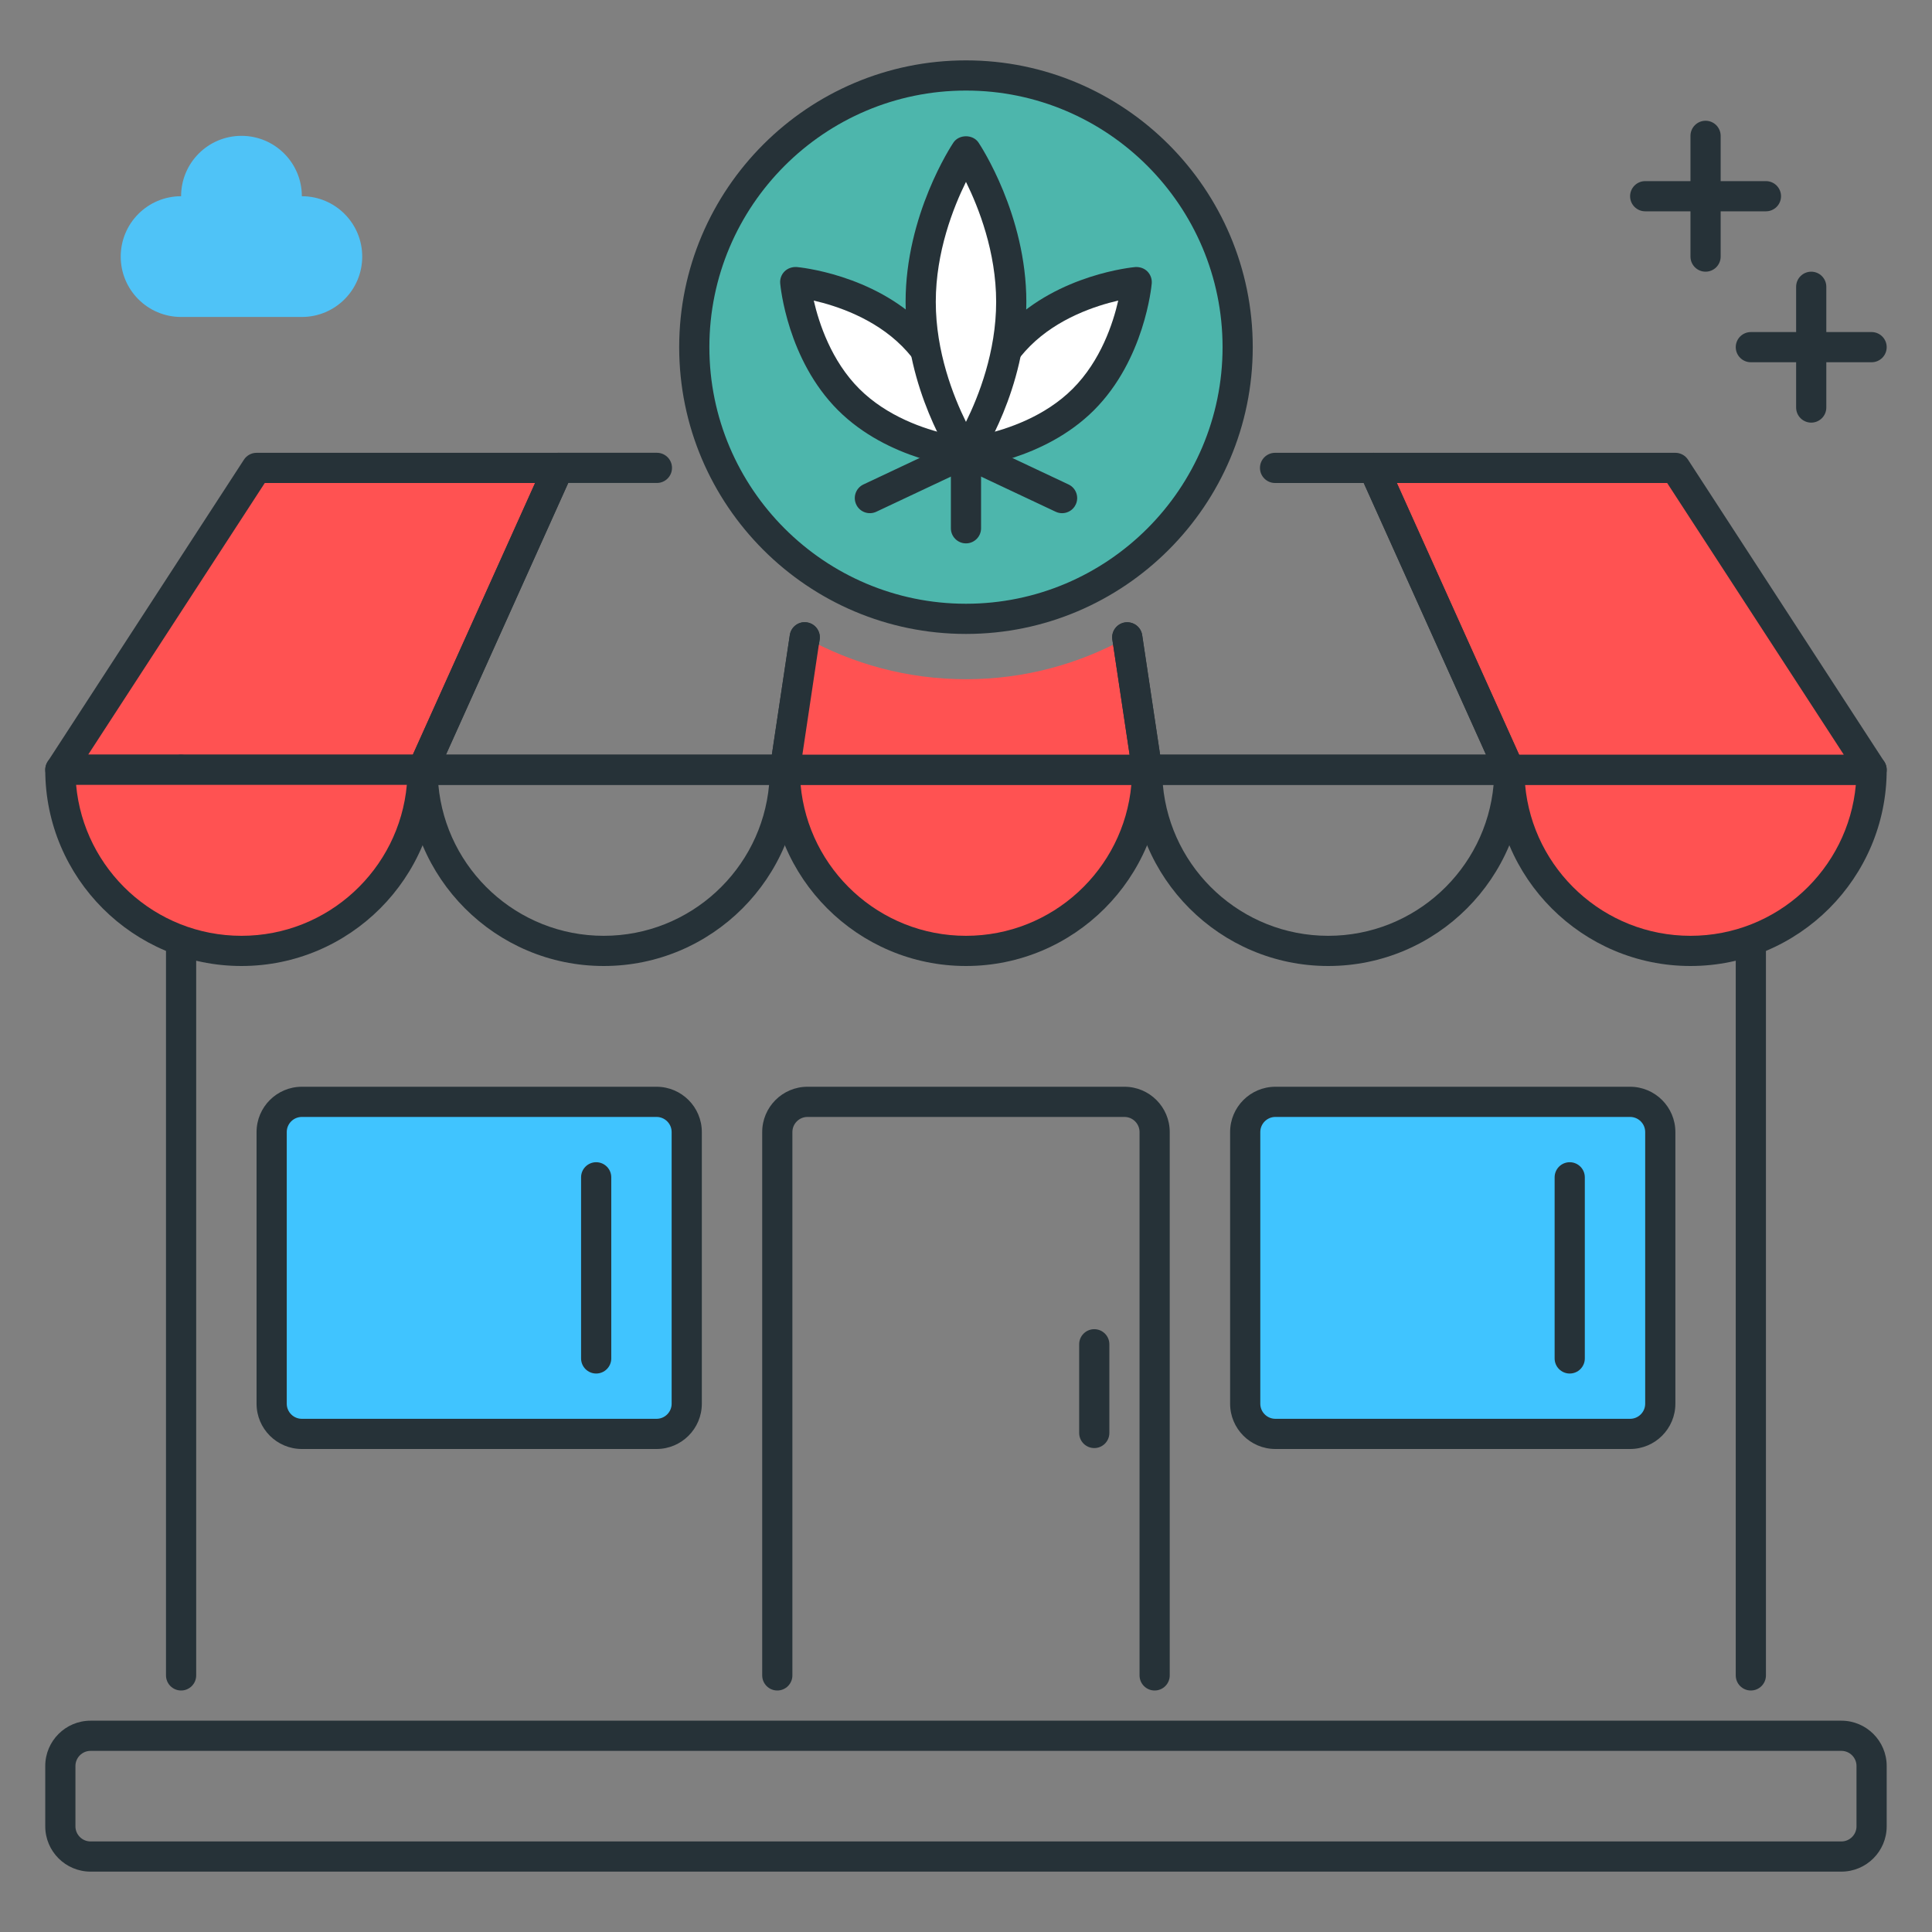 <?xml version="1.0" encoding="utf-8"?>
<!-- Generator: Adobe Illustrator 22.0.0, SVG Export Plug-In . SVG Version: 6.00 Build 0)  -->
<svg version="1.1" id="Layer_1" xmlns="http://www.w3.org/2000/svg" xmlns:xlink="http://www.w3.org/1999/xlink" x="0px" y="0px"
	 viewBox="0 0 64 64" style="enable-background:new 0 0 64 64;" xml:space="preserve">
<rect x="0" y="0" width="64" height="64" fill="#808080" stroke="none"/>
<style type="text/css">
	.st0{fill:#263238;}
	.st1{fill:#4FC3F7;}
	.st2{fill:#4DB6AC;}
	.st3{fill:#FF5252;}
	.st4{fill:#FFFFFF;}
	.st5{fill:#FFD740;}
	.st6{fill:#40C4FF;}
</style>
<g>
	<g>
		<path class="st6" d="M21.749,47.5H9.999c-0.552,0-1-0.448-1-1v-9c0-0.552,0.448-1,1-1h11.75c0.552,0,1,0.448,1,1v9
			C22.749,47.052,22.302,47.5,21.749,47.5z"/>
		<path class="st0" d="M21.749,48H9.999c-0.827,0-1.5-0.673-1.5-1.5v-9c0-0.827,0.673-1.5,1.5-1.5h11.75c0.827,0,1.5,0.673,1.5,1.5
			v9C23.249,47.327,22.576,48,21.749,48z M9.999,37c-0.275,0-0.5,0.225-0.5,0.5v9c0,0.275,0.225,0.5,0.5,0.5h11.75
			c0.275,0,0.5-0.225,0.5-0.5v-9c0-0.275-0.225-0.5-0.5-0.5H9.999z"/>
	</g>
	<g>
		<path class="st6" d="M53.999,47.5h-11.75c-0.552,0-1-0.448-1-1v-9c0-0.552,0.448-1,1-1h11.75c0.552,0,1,0.448,1,1v9
			C54.999,47.052,54.552,47.5,53.999,47.5z"/>
		<path class="st0" d="M53.999,48h-11.75c-0.827,0-1.5-0.673-1.5-1.5v-9c0-0.827,0.673-1.5,1.5-1.5h11.75c0.827,0,1.5,0.673,1.5,1.5
			v9C55.499,47.327,54.826,48,53.999,48z M42.249,37c-0.275,0-0.5,0.225-0.5,0.5v9c0,0.275,0.225,0.5,0.5,0.5h11.75
			c0.275,0,0.5-0.225,0.5-0.5v-9c0-0.275-0.225-0.5-0.5-0.5H42.249z"/>
	</g>
	<g>
		<polygon class="st3" points="18.499,15.5 13.999,25.5 1.999,25.5 8.499,15.5 		"/>
		<path class="st0" d="M13.999,26h-12c-0.184,0-0.352-0.101-0.439-0.262s-0.08-0.357,0.021-0.511l6.5-10
			C8.172,15.086,8.33,15,8.499,15h10c0.17,0,0.328,0.086,0.42,0.229s0.105,0.322,0.036,0.477l-4.5,10
			C14.374,25.885,14.195,26,13.999,26z M2.92,25h10.756l4.05-9H8.771L2.92,25z"/>
	</g>
	<g>
		<path class="st0" d="M57.999,56c-0.276,0-0.5-0.224-0.5-0.5v-30c0-0.276,0.224-0.5,0.5-0.5s0.5,0.224,0.5,0.5v30
			C58.499,55.776,58.275,56,57.999,56z"/>
	</g>
	<g>
		<path class="st0" d="M5.999,56c-0.276,0-0.5-0.224-0.5-0.5v-30c0-0.276,0.224-0.5,0.5-0.5s0.5,0.224,0.5,0.5v30
			C6.499,55.776,6.275,56,5.999,56z"/>
	</g>
	<g>
		<path class="st0" d="M38.249,56c-0.276,0-0.5-0.224-0.5-0.5v-18c0-0.275-0.225-0.5-0.5-0.5h-10.5c-0.275,0-0.5,0.225-0.5,0.5v18
			c0,0.276-0.224,0.5-0.5,0.5s-0.5-0.224-0.5-0.5v-18c0-0.827,0.673-1.5,1.5-1.5h10.5c0.827,0,1.5,0.673,1.5,1.5v18
			C38.749,55.776,38.525,56,38.249,56z"/>
	</g>
	<g>
		<path class="st0" d="M36.249,47.969c-0.276,0-0.5-0.224-0.5-0.5v-2.938c0-0.276,0.224-0.5,0.5-0.5s0.5,0.224,0.5,0.5v2.938
			C36.749,47.745,36.525,47.969,36.249,47.969z"/>
	</g>
	<g>
		<path class="st3" d="M7.999,31.5c3.314,0,6-2.686,6-6h-12C1.999,28.814,4.686,31.5,7.999,31.5z"/>
		<path class="st0" d="M7.999,32c-3.584,0-6.5-2.916-6.5-6.5c0-0.276,0.224-0.5,0.5-0.5h12c0.276,0,0.5,0.224,0.5,0.5
			C14.499,29.084,11.583,32,7.999,32z M2.521,26c0.253,2.8,2.613,5,5.478,5s5.225-2.2,5.478-5H2.521z"/>
	</g>
	<g>
		<path class="st3" d="M31.999,31.5c3.314,0,6-2.686,6-6h-12C25.999,28.814,28.686,31.5,31.999,31.5z"/>
		<path class="st0" d="M31.999,32c-3.584,0-6.5-2.916-6.5-6.5c0-0.276,0.224-0.5,0.5-0.5h12c0.276,0,0.5,0.224,0.5,0.5
			C38.499,29.084,35.583,32,31.999,32z M26.521,26c0.253,2.8,2.613,5,5.478,5s5.225-2.2,5.478-5H26.521z"/>
	</g>
	<g>
		<path class="st3" d="M55.999,31.5c3.314,0,6-2.686,6-6h-12C49.999,28.814,52.686,31.5,55.999,31.5z"/>
		<path class="st0" d="M55.999,32c-3.584,0-6.5-2.916-6.5-6.5c0-0.276,0.224-0.5,0.5-0.5h12c0.276,0,0.5,0.224,0.5,0.5
			C62.499,29.084,59.583,32,55.999,32z M50.521,26c0.253,2.8,2.613,5,5.478,5s5.225-2.2,5.478-5H50.521z"/>
	</g>
	<g>
		<polygon class="st3" points="45.499,15.5 49.999,25.5 61.999,25.5 55.499,15.5 		"/>
		<path class="st0" d="M61.999,26h-12c-0.196,0-0.375-0.115-0.456-0.295l-4.5-10c-0.069-0.154-0.056-0.334,0.036-0.477
			S45.329,15,45.499,15h10c0.169,0,0.327,0.086,0.419,0.228l6.5,10c0.101,0.153,0.108,0.35,0.021,0.511S62.183,26,61.999,26z
			 M50.322,25h10.756l-5.851-9h-8.955L50.322,25z"/>
	</g>
	<g>
		<path class="st0" d="M19.999,32c-3.584,0-6.5-2.916-6.5-6.5c0-0.276,0.224-0.5,0.5-0.5h12c0.276,0,0.5,0.224,0.5,0.5
			C26.499,29.084,23.583,32,19.999,32z M14.521,26c0.253,2.8,2.613,5,5.478,5s5.225-2.2,5.478-5H14.521z"/>
	</g>
	<g>
		<path class="st0" d="M43.999,32c-3.584,0-6.5-2.916-6.5-6.5c0-0.276,0.224-0.5,0.5-0.5h12c0.276,0,0.5,0.224,0.5,0.5
			C50.499,29.084,47.583,32,43.999,32z M38.521,26c0.253,2.8,2.613,5,5.478,5s5.225-2.2,5.478-5H38.521z"/>
	</g>
	<g>
		<path class="st0" d="M60.999,62h-58c-0.827,0-1.5-0.673-1.5-1.5v-2c0-0.827,0.673-1.5,1.5-1.5h58c0.827,0,1.5,0.673,1.5,1.5v2
			C62.499,61.327,61.826,62,60.999,62z M2.999,58c-0.275,0-0.5,0.225-0.5,0.5v2c0,0.275,0.225,0.5,0.5,0.5h58
			c0.275,0,0.5-0.225,0.5-0.5v-2c0-0.275-0.225-0.5-0.5-0.5H2.999z"/>
	</g>
	<g>
		<path class="st1" d="M9.999,6.5c0-1.105-0.895-2-2-2s-2,0.895-2,2c-1.105,0-2,0.895-2,2s0.895,2,2,2h4c1.105,0,2-0.895,2-2
			S11.104,6.5,9.999,6.5z"/>
	</g>
	<g>
		<path class="st0" d="M58.499,7h-4c-0.276,0-0.5-0.224-0.5-0.5s0.224-0.5,0.5-0.5h4c0.276,0,0.5,0.224,0.5,0.5S58.775,7,58.499,7z"
			/>
	</g>
	<g>
		<path class="st0" d="M56.499,9c-0.276,0-0.5-0.224-0.5-0.5v-4c0-0.276,0.224-0.5,0.5-0.5s0.5,0.224,0.5,0.5v4
			C56.999,8.776,56.775,9,56.499,9z"/>
	</g>
	<g>
		<path class="st0" d="M61.999,12h-4c-0.276,0-0.5-0.224-0.5-0.5s0.224-0.5,0.5-0.5h4c0.276,0,0.5,0.224,0.5,0.5
			S62.275,12,61.999,12z"/>
	</g>
	<g>
		<path class="st0" d="M59.999,14c-0.276,0-0.5-0.224-0.5-0.5v-4c0-0.276,0.224-0.5,0.5-0.5s0.5,0.224,0.5,0.5v4
			C60.499,13.776,60.275,14,59.999,14z"/>
	</g>
	<g>
		<circle class="st2" cx="31.999" cy="11.5" r="9"/>
		<path class="st0" d="M31.999,21c-5.238,0-9.5-4.262-9.5-9.5s4.262-9.5,9.5-9.5s9.5,4.262,9.5,9.5S37.237,21,31.999,21z M31.999,3
			c-4.687,0-8.5,3.813-8.5,8.5s3.813,8.5,8.5,8.5s8.5-3.813,8.5-8.5S36.686,3,31.999,3z"/>
	</g>
	<g>
		<path class="st0" d="M25.999,26h-12c-0.17,0-0.328-0.086-0.42-0.229s-0.105-0.322-0.036-0.477l4.5-10
			c0.081-0.18,0.26-0.295,0.456-0.295h3.262c0.276,0,0.5,0.224,0.5,0.5s-0.224,0.5-0.5,0.5h-2.938l-4.05,9h10.796l0.595-3.962
			c0.041-0.274,0.295-0.463,0.568-0.42c0.273,0.041,0.461,0.295,0.42,0.568l-0.658,4.388C26.457,25.819,26.246,26,25.999,26z"/>
	</g>
	<g>
		<path class="st3" d="M31.999,22.5c-1.94,0-3.76-0.506-5.342-1.388L25.999,25.5h12l-0.658-4.388
			C35.759,21.994,33.939,22.5,31.999,22.5z"/>
	</g>
	<g>
		<path class="st0" d="M37.999,26h-12c-0.146,0-0.284-0.063-0.379-0.174s-0.137-0.257-0.115-0.4l0.658-4.388
			c0.041-0.274,0.295-0.463,0.568-0.42c0.273,0.041,0.461,0.295,0.42,0.568L26.58,25h10.839l-0.571-3.813
			c-0.041-0.273,0.147-0.527,0.42-0.568c0.273-0.038,0.527,0.146,0.568,0.42l0.657,4.388c0.021,0.145-0.021,0.29-0.115,0.4
			S38.145,26,37.999,26z"/>
	</g>
	<g>
		<path class="st0" d="M49.999,26h-12c-0.247,0-0.458-0.181-0.494-0.426l-0.657-4.388c-0.041-0.273,0.147-0.527,0.42-0.568
			c0.273-0.038,0.527,0.146,0.568,0.42L38.43,25h10.796l-4.05-9h-2.938c-0.276,0-0.5-0.224-0.5-0.5s0.224-0.5,0.5-0.5h3.261
			c0.196,0,0.375,0.115,0.456,0.295l4.5,10c0.069,0.154,0.056,0.334-0.036,0.477S50.169,26,49.999,26z"/>
	</g>
	<g>
		<path class="st4" d="M35.889,13.232C34.326,14.794,31.999,15,31.999,15s0.206-2.327,1.768-3.889
			c1.562-1.562,3.889-1.768,3.889-1.768S37.451,11.67,35.889,13.232z"/>
		<path class="st0" d="M31.999,15.5c-0.132,0-0.26-0.053-0.354-0.146c-0.104-0.104-0.157-0.25-0.145-0.397
			c0.009-0.103,0.241-2.527,1.913-4.198c1.671-1.672,4.096-1.904,4.198-1.913c0.148-0.007,0.294,0.041,0.397,0.145
			c0.104,0.104,0.157,0.25,0.145,0.397c-0.009,0.103-0.241,2.527-1.912,4.199l0,0c-1.672,1.671-4.097,1.903-4.199,1.912
			C32.028,15.499,32.014,15.5,31.999,15.5z M37.043,9.957c-0.751,0.173-1.996,0.582-2.922,1.508
			c-0.925,0.925-1.335,2.169-1.508,2.921c0.752-0.173,1.997-0.582,2.922-1.507C36.465,11.948,36.872,10.707,37.043,9.957z
			 M35.889,13.232h0.01H35.889z"/>
	</g>
	<g>
		<path class="st4" d="M28.11,13.232C29.673,14.794,31.999,15,31.999,15s-0.206-2.327-1.768-3.889s-3.889-1.768-3.889-1.768
			S26.548,11.67,28.11,13.232z"/>
		<path class="st0" d="M31.999,15.5c-0.015,0-0.029-0.001-0.044-0.002c-0.103-0.009-2.526-0.241-4.198-1.912l0,0
			c-1.672-1.672-1.903-4.097-1.912-4.199c-0.013-0.147,0.04-0.293,0.145-0.397c0.104-0.104,0.253-0.151,0.397-0.145
			c0.103,0.009,2.527,0.241,4.198,1.913c1.672,1.671,1.903,4.096,1.912,4.198c0.013,0.147-0.04,0.293-0.145,0.397
			C32.259,15.447,32.131,15.5,31.999,15.5z M28.464,12.879c0.925,0.925,2.169,1.334,2.921,1.507
			c-0.173-0.752-0.581-1.996-1.507-2.921c-0.925-0.926-2.169-1.335-2.921-1.508C27.13,10.709,27.538,11.953,28.464,12.879
			L28.464,12.879z"/>
	</g>
	<g>
		<path class="st0" d="M35.183,17c-0.071,0-0.145-0.016-0.213-0.048l-2.971-1.399l-2.97,1.399c-0.248,0.117-0.548,0.012-0.665-0.239
			c-0.118-0.249-0.011-0.548,0.239-0.665l3.183-1.5c0.135-0.064,0.291-0.064,0.426,0l3.184,1.5c0.25,0.117,0.357,0.415,0.239,0.665
			C35.55,16.895,35.37,17,35.183,17z"/>
	</g>
	<g>
		<path class="st0" d="M31.999,18c-0.276,0-0.5-0.224-0.5-0.5V15c0-0.276,0.224-0.5,0.5-0.5s0.5,0.224,0.5,0.5v2.5
			C32.499,17.776,32.275,18,31.999,18z"/>
	</g>
	<g>
		<path class="st4" d="M33.499,10c0,2.761-1.5,5-1.5,5s-1.5-2.239-1.5-5s1.5-5,1.5-5S33.499,7.239,33.499,10z"/>
		<path class="st0" d="M31.999,15.5c-0.167,0-0.322-0.083-0.415-0.222c-0.065-0.097-1.585-2.397-1.585-5.278s1.52-5.182,1.585-5.278
			c0.186-0.277,0.645-0.277,0.83,0c0.065,0.097,1.585,2.397,1.585,5.278s-1.52,5.182-1.585,5.278
			C32.321,15.417,32.166,15.5,31.999,15.5z M31.999,6.025c-0.418,0.845-1,2.319-1,3.975s0.582,3.13,1,3.975
			c0.418-0.845,1-2.319,1-3.975S32.417,6.87,31.999,6.025z"/>
	</g>
	<g>
		<path class="st0" d="M51.999,45.5c-0.276,0-0.5-0.224-0.5-0.5v-6c0-0.276,0.224-0.5,0.5-0.5s0.5,0.224,0.5,0.5v6
			C52.499,45.276,52.275,45.5,51.999,45.5z"/>
	</g>
	<g>
		<path class="st0" d="M19.749,45.5c-0.276,0-0.5-0.224-0.5-0.5v-6c0-0.276,0.224-0.5,0.5-0.5s0.5,0.224,0.5,0.5v6
			C20.249,45.276,20.025,45.5,19.749,45.5z"/>
	</g>
</g>
</svg>
